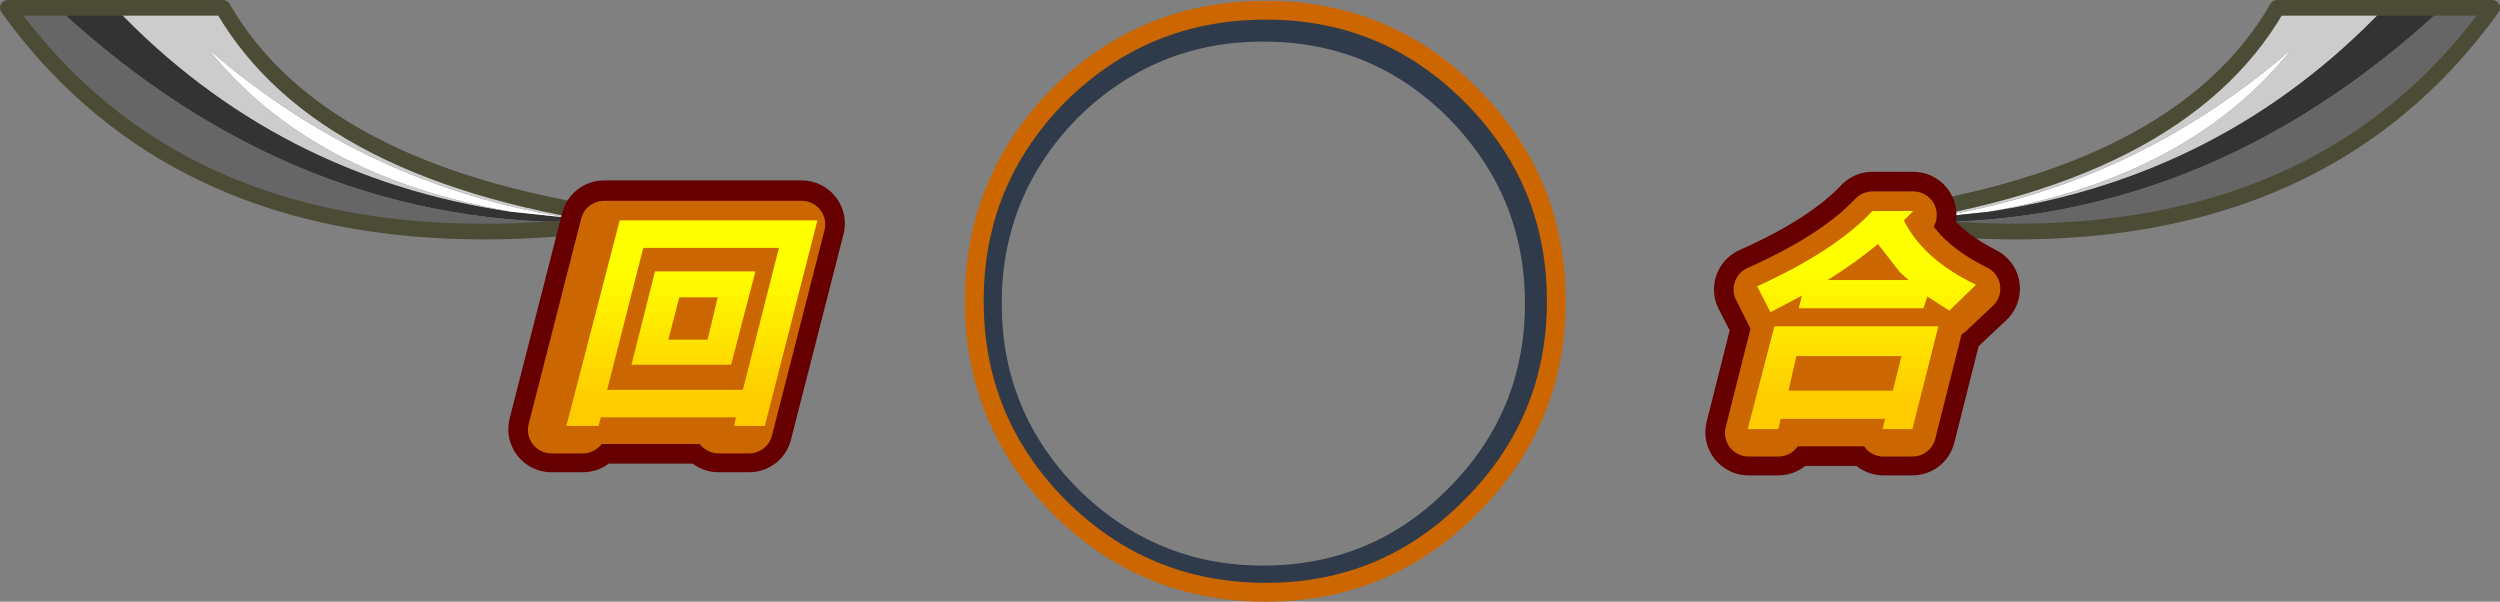<?xml version="1.0" encoding="UTF-8" standalone="no"?>
<svg xmlns:xlink="http://www.w3.org/1999/xlink" height="38.35px" width="159.35px" xmlns="http://www.w3.org/2000/svg">
  <rect width="100%" height="100%" fill="#808080" stroke="none"/>
  <g transform="matrix(1.0, 0.0, 0.0, 1.0, 0.5, 0.5)">
    <path d="M98.6 18.55 Q98.6 26.25 93.15 31.7 87.75 37.15 80.0 37.15 72.35 37.15 66.9 31.7 61.5 26.25 61.5 18.55 61.5 10.9 66.9 5.45 72.35 0.05 80.0 0.05 87.75 0.05 93.15 5.45 98.6 10.9 98.6 18.55 M91.8 30.65 Q96.7 25.75 96.7 18.85 96.7 11.95 91.8 7.0 86.95 2.15 80.0 2.15 73.15 2.15 68.2 7.0 63.35 11.95 63.35 18.85 63.35 25.75 68.2 30.65 73.15 35.55 80.0 35.55 86.95 35.55 91.8 30.65" fill="#0e1e34" fill-opacity="0.702" fill-rule="evenodd" stroke="none"/>
    <path d="M98.7 18.7 Q98.7 26.35 93.25 31.8 87.85 37.25 80.2 37.25 72.45 37.25 67.0 31.8 61.6 26.35 61.6 18.7 61.6 11.0 67.0 5.55 72.45 0.15 80.2 0.15 87.85 0.15 93.25 5.55 98.7 11.0 98.7 18.7 Z" fill="none" stroke="#cc6600" stroke-linecap="round" stroke-linejoin="round" stroke-width="1.2"/>
    <path d="M32.1 13.0 L35.9 13.4 40.15 13.5 37.95 13.65 37.8 13.65 37.65 13.65 Q18.45 14.2 3.15 0.0 L6.85 0.0 Q17.15 10.8 32.1 13.0" fill="#333333" fill-rule="evenodd" stroke="none"/>
    <path d="M35.9 13.4 L32.1 13.0 Q19.25 10.75 12.75 2.6 22.85 11.4 35.9 13.4" fill="#ffffff" fill-rule="evenodd" stroke="none"/>
    <path d="M3.15 0.0 Q18.45 14.2 37.65 13.65 L37.8 13.65 37.95 13.65 40.15 13.5 Q12.65 17.55 0.0 0.0 L3.15 0.0" fill="#666666" fill-rule="evenodd" stroke="none"/>
    <path d="M32.1 13.0 Q17.15 10.8 6.85 0.0 L13.7 0.0 Q20.0 10.9 40.15 13.5 L35.9 13.4 Q22.85 11.4 12.75 2.6 19.25 10.75 32.1 13.0" fill="#cccccc" fill-rule="evenodd" stroke="none"/>
    <path d="M6.85 0.0 L3.15 0.0 0.0 0.0 Q12.65 17.55 40.15 13.5 20.0 10.9 13.7 0.0 L6.85 0.0 Z" fill="none" stroke="#4c4b36" stroke-linecap="round" stroke-linejoin="round" stroke-width="1.0"/>
    <path d="M126.25 13.0 L122.45 13.4 Q135.5 11.4 145.6 2.6 139.1 10.75 126.25 13.0" fill="#ffffff" fill-rule="evenodd" stroke="none"/>
    <path d="M118.2 13.5 Q138.35 10.9 144.65 0.0 L151.5 0.0 Q141.2 10.8 126.25 13.0 139.1 10.75 145.6 2.6 135.5 11.4 122.45 13.4 L118.2 13.5" fill="#cccccc" fill-rule="evenodd" stroke="none"/>
    <path d="M151.5 0.0 L155.2 0.0 Q139.9 14.2 120.7 13.65 L120.55 13.65 120.4 13.65 118.2 13.5 122.45 13.4 126.25 13.0 Q141.2 10.8 151.5 0.0" fill="#333333" fill-rule="evenodd" stroke="none"/>
    <path d="M155.2 0.0 L158.35 0.0 Q145.7 17.55 118.2 13.5 L120.4 13.65 120.55 13.65 120.7 13.65 Q139.9 14.2 155.2 0.0" fill="#666666" fill-rule="evenodd" stroke="none"/>
    <path d="M151.5 0.0 L155.2 0.0 158.35 0.0 Q145.7 17.55 118.2 13.5 138.35 10.9 144.65 0.0 L151.5 0.0 Z" fill="none" stroke="#4c4b36" stroke-linecap="round" stroke-linejoin="round" stroke-width="1.0"/>
    <path d="M123.8 19.5 L122.35 18.6 122.15 19.35 114.15 19.35 114.35 18.55 112.35 19.6 111.5 17.95 Q116.45 15.75 118.85 13.2 L121.45 13.2 120.9 13.75 Q122.15 16.2 125.5 17.9 L123.8 19.5 M119.2 15.2 Q117.9 16.35 116.0 17.55 L121.15 17.55 Q120.0 16.55 119.2 15.2 M113.5 24.6 L120.15 24.6 120.7 22.4 114.05 22.4 113.5 24.6 M110.95 27.05 L112.6 20.5 123.05 20.5 121.4 27.05 119.55 27.05 119.65 26.45 113.0 26.45 112.85 27.05 110.95 27.05 M41.8 18.7 L41.15 21.35 43.6 21.35 44.25 18.7 41.8 18.7 M48.15 15.5 L39.5 15.5 37.25 24.55 45.9 24.55 48.15 15.5 M45.1 23.0 L38.75 23.0 40.3 17.0 46.7 17.0 45.1 23.0 M45.3 26.85 L45.45 26.3 36.85 26.3 36.65 26.85 34.65 26.85 38.0 13.75 50.6 13.75 47.25 26.85 45.3 26.85" fill="#660000" fill-rule="evenodd" stroke="none"/>
    <path d="M123.8 19.5 L122.35 18.6 122.15 19.35 114.15 19.35 114.35 18.55 112.35 19.6 111.5 17.95 Q116.45 15.75 118.85 13.2 L121.45 13.2 120.9 13.75 Q122.15 16.2 125.5 17.9 L123.8 19.5 M119.2 15.2 Q117.9 16.35 116.0 17.55 L121.15 17.55 Q120.0 16.55 119.2 15.2 M113.5 24.6 L120.15 24.6 120.7 22.4 114.05 22.4 113.5 24.6 M110.95 27.05 L112.6 20.5 123.05 20.5 121.4 27.05 119.55 27.05 119.65 26.45 113.0 26.45 112.85 27.05 110.95 27.05 M41.8 18.7 L41.15 21.35 43.6 21.35 44.25 18.7 41.8 18.7 M48.15 15.5 L39.5 15.5 37.25 24.55 45.9 24.55 48.15 15.5 M45.1 23.0 L38.75 23.0 40.3 17.0 46.7 17.0 45.1 23.0 M45.3 26.85 L45.45 26.3 36.85 26.3 36.65 26.85 34.65 26.85 38.0 13.75 50.6 13.75 47.25 26.85 45.3 26.85 Z" fill="none" stroke="#660000" stroke-linecap="round" stroke-linejoin="round" stroke-width="5.5"/>
    <path d="M122.15 19.4 L114.15 19.4 114.35 18.55 112.35 19.65 111.5 17.95 Q116.45 15.75 118.85 13.2 L121.45 13.2 120.9 13.8 Q122.15 16.25 125.5 17.9 L123.8 19.5 122.35 18.6 122.15 19.4 M119.2 15.2 L116.0 17.6 121.15 17.6 Q120.0 16.55 119.2 15.2 M113.5 24.6 L120.15 24.6 120.7 22.4 114.05 22.4 113.5 24.6 M110.95 27.1 L112.6 20.55 123.05 20.55 121.4 27.1 119.55 27.1 119.65 26.45 113.0 26.45 112.85 27.1 110.95 27.1 M48.15 15.55 L39.5 15.55 37.25 24.55 45.9 24.55 48.15 15.55 M45.1 23.0 L38.75 23.0 40.3 17.0 46.7 17.0 45.1 23.0 M41.8 18.7 L41.15 21.4 43.6 21.4 44.25 18.7 41.8 18.7 M45.3 26.9 L45.45 26.3 36.85 26.3 36.65 26.9 34.65 26.9 38.0 13.8 50.6 13.8 47.25 26.9 45.3 26.9" fill="#cc6600" fill-rule="evenodd" stroke="none"/>
    <path d="M122.15 19.4 L114.15 19.4 114.35 18.55 112.35 19.65 111.5 17.95 Q116.45 15.75 118.85 13.2 L121.45 13.2 120.9 13.8 Q122.15 16.25 125.5 17.9 L123.8 19.5 122.35 18.6 122.15 19.4 M119.2 15.2 L116.0 17.6 121.15 17.6 Q120.0 16.55 119.2 15.2 M113.5 24.6 L120.15 24.6 120.7 22.4 114.05 22.4 113.5 24.6 M110.95 27.1 L112.6 20.55 123.05 20.55 121.4 27.1 119.55 27.1 119.65 26.45 113.0 26.45 112.85 27.1 110.95 27.1 M48.15 15.55 L39.5 15.55 37.25 24.55 45.9 24.55 48.15 15.55 M45.1 23.0 L38.75 23.0 40.3 17.0 46.7 17.0 45.1 23.0 M41.8 18.7 L41.15 21.4 43.6 21.4 44.25 18.7 41.8 18.7 M45.3 26.9 L45.45 26.3 36.85 26.3 36.65 26.9 34.65 26.9 38.0 13.8 50.6 13.8 47.25 26.9 45.3 26.9 Z" fill="none" stroke="#cc6600" stroke-linecap="round" stroke-linejoin="round" stroke-width="3.0"/>
    <path d="M122.35 18.4 L122.1 19.15 114.15 19.15 114.35 18.35 112.35 19.4 111.5 17.75 Q116.45 15.5 118.85 12.95 L121.45 12.95 120.85 13.55 Q122.1 16.05 125.45 17.65 L123.75 19.3 122.35 18.4 M119.2 15.05 Q117.9 16.15 116.0 17.35 L121.15 17.35 120.6 16.85 119.2 15.05 M113.5 24.4 L120.15 24.4 120.7 22.2 114.0 22.2 113.5 24.4 M110.9 26.85 L112.6 20.3 123.05 20.3 121.4 26.85 119.5 26.85 119.65 26.2 113.0 26.2 112.85 26.85 110.9 26.85" fill="url(#gradient0)" fill-rule="evenodd" stroke="none"/>
    <path d="M49.15 15.3 L40.5 15.3 38.2 24.35 46.85 24.35 49.15 15.3 M42.1 21.15 L44.6 21.15 45.25 18.45 42.8 18.45 42.1 21.15 M46.1 22.75 L39.75 22.75 41.25 16.8 47.65 16.8 46.1 22.75 M46.3 26.65 L46.4 26.1 37.8 26.1 37.65 26.65 35.6 26.65 39.0 13.55 51.6 13.55 48.25 26.65 46.3 26.65" fill="url(#gradient1)" fill-rule="evenodd" stroke="none"/>
  </g>
  <defs>
    <linearGradient gradientTransform="matrix(0.0, -0.005, 0.008, 0.0, 84.15, 20.8)" gradientUnits="userSpaceOnUse" id="gradient0" spreadMethod="pad" x1="-819.2" x2="819.2">
      <stop offset="0.0" stop-color="#ffcc00"/>
      <stop offset="1.0" stop-color="#ffff00"/>
    </linearGradient>
    <linearGradient gradientTransform="matrix(0.0, -0.005, 0.008, 0.0, 42.2, 20.8)" gradientUnits="userSpaceOnUse" id="gradient1" spreadMethod="pad" x1="-819.2" x2="819.2">
      <stop offset="0.0" stop-color="#ffcc00"/>
      <stop offset="1.0" stop-color="#ffff00"/>
    </linearGradient>
  </defs>
</svg>
